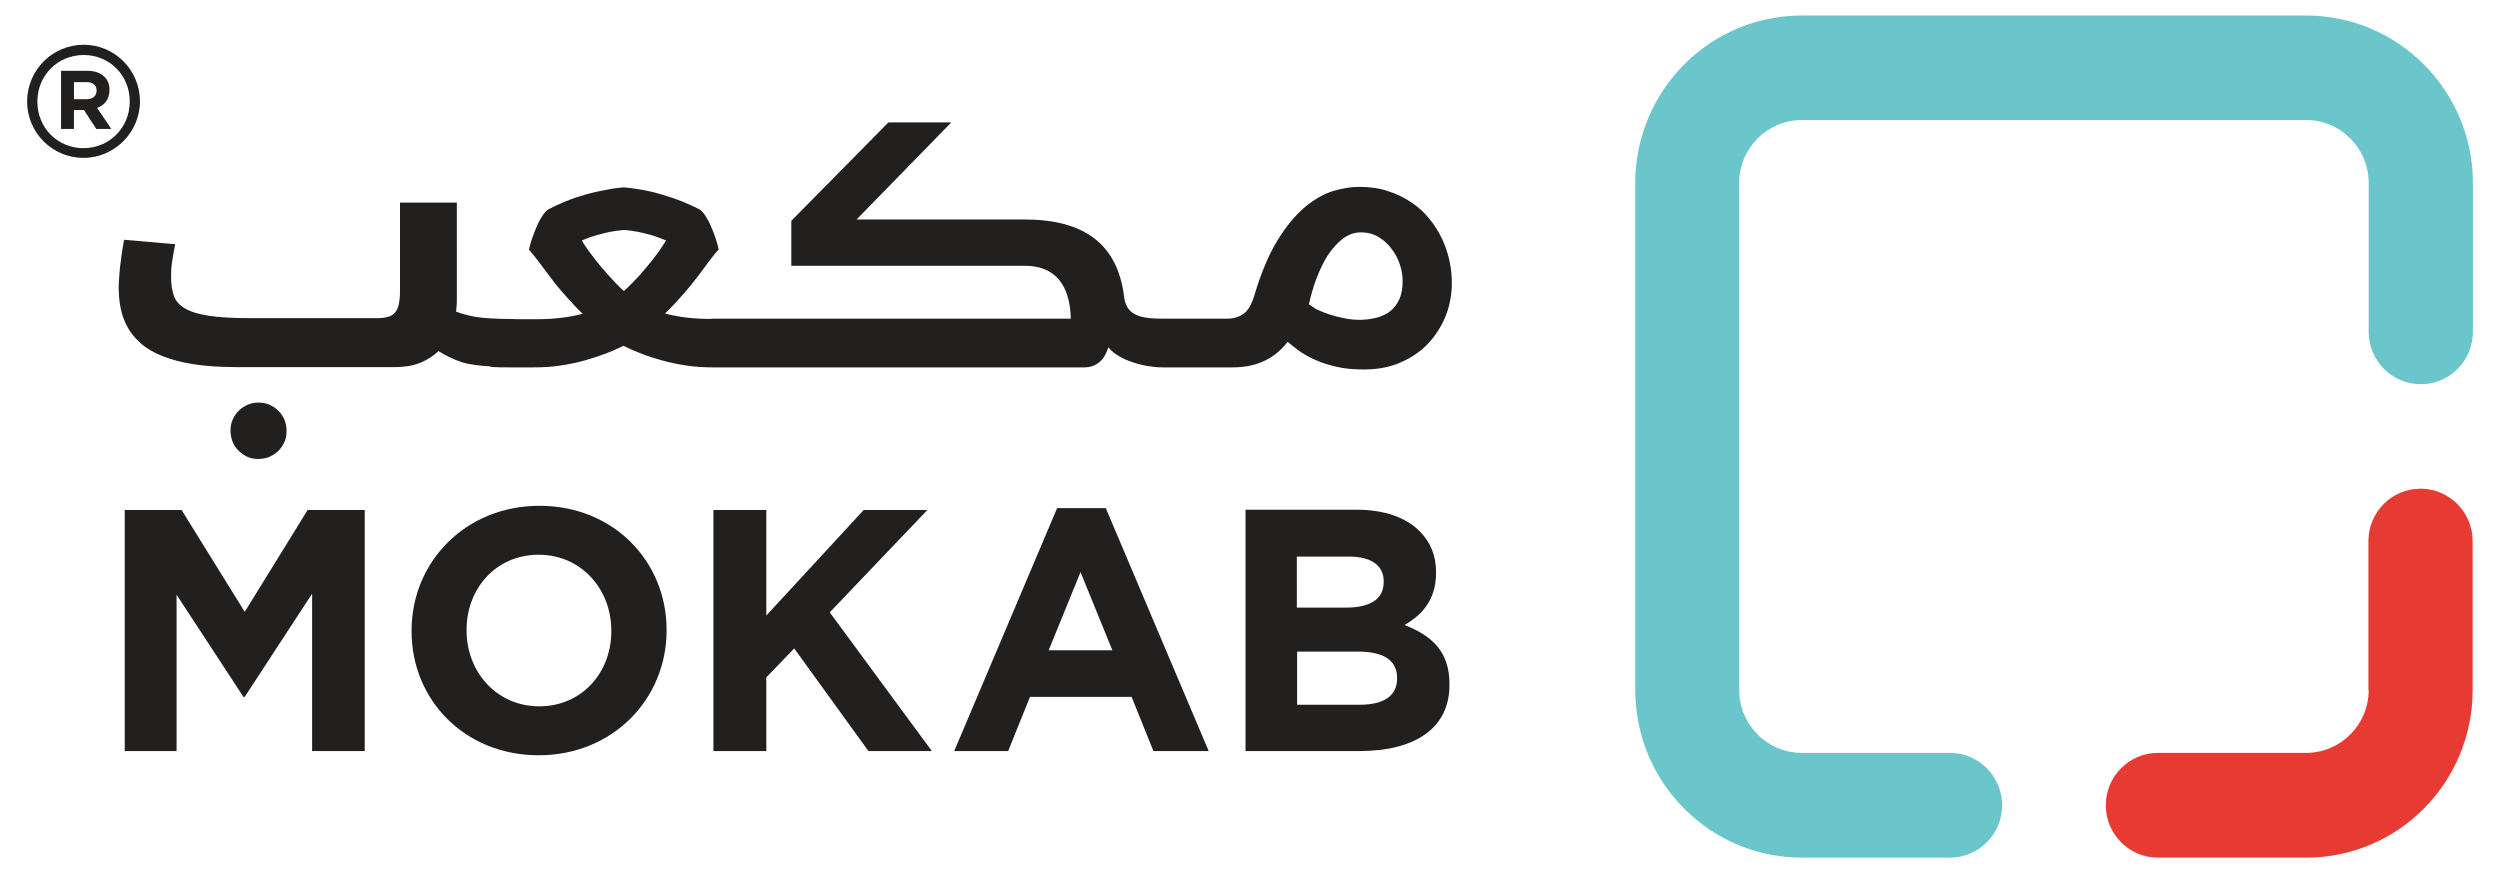 <?xml version="1.0" encoding="utf-8"?>
<!-- Generator: Adobe Illustrator 23.0.2, SVG Export Plug-In . SVG Version: 6.00 Build 0)  -->
<svg version="1.1" id="Layer_1" xmlns="http://www.w3.org/2000/svg" xmlns:xlink="http://www.w3.org/1999/xlink" x="0px" y="0px"
	 viewBox="0 0 95 33.17" style="enable-background:new 0 0 95 33.17;" xml:space="preserve">
<style type="text/css">
	.st0{fill:#221F1F;}
	.st1{fill:#6AC6CB;}
	.st2{fill:#E63A32;}
</style>
<g>
	<g>
		<g>
			<g>
				<g>
					<polygon class="st0" points="9.3,23.25 6.9,19.38 4.74,19.38 4.74,28.54 6.71,28.54 6.71,22.6 9.25,26.48 9.3,26.48 
						11.86,22.56 11.86,28.54 13.86,28.54 13.86,19.38 11.69,19.38 					"/>
					<path class="st0" d="M20.5,19.22c-2.81,0-4.86,2.13-4.86,4.74v0.03c0,2.61,2.02,4.71,4.83,4.71c2.81,0,4.86-2.13,4.86-4.74
						v-0.03C25.33,21.33,23.31,19.22,20.5,19.22z M23.23,23.99c0,1.57-1.12,2.85-2.74,2.85c-1.62,0-2.76-1.31-2.76-2.88v-0.03
						c0-1.57,1.12-2.85,2.74-2.85c1.62,0,2.76,1.31,2.76,2.88V23.99z"/>
					<polygon class="st0" points="35.24,19.38 32.82,19.38 29.12,23.39 29.12,19.38 27.11,19.38 27.11,28.54 29.12,28.54 
						29.12,25.74 30.18,24.64 33,28.54 35.41,28.54 31.53,23.27 					"/>
					<path class="st0" d="M40.17,19.31l-3.91,9.23h2.05l0.83-2.06h3.86l0.83,2.06h2.1l-3.91-9.23H40.17z M39.85,24.71l1.21-2.97
						l1.21,2.97H39.85z"/>
					<path class="st0" d="M53.37,23.75c0.65-0.37,1.2-0.94,1.2-1.98v-0.03c0-0.63-0.21-1.14-0.63-1.56
						c-0.52-0.52-1.34-0.81-2.38-0.81h-4.23v9.17h4.34c2.06,0,3.41-0.84,3.41-2.51V26C55.08,24.77,54.43,24.16,53.37,23.75z
						 M49.28,21.15h1.98c0.85,0,1.32,0.34,1.32,0.94v0.03c0,0.68-0.56,0.97-1.45,0.97h-1.85V21.15z M53.09,25.78
						c0,0.68-0.53,1-1.42,1h-2.38v-2.02h2.32c1.03,0,1.48,0.38,1.48,1V25.78z"/>
					<path class="st0" d="M9.4,17.36c0.13,0.06,0.27,0.08,0.42,0.08c0.15,0,0.29-0.03,0.42-0.08c0.13-0.06,0.24-0.13,0.34-0.23
						c0.1-0.1,0.17-0.21,0.23-0.34c0.06-0.13,0.08-0.27,0.08-0.42c0-0.15-0.03-0.29-0.08-0.42c-0.06-0.13-0.13-0.24-0.23-0.34
						c-0.1-0.1-0.21-0.17-0.34-0.23c-0.25-0.11-0.58-0.11-0.83,0c-0.13,0.06-0.24,0.13-0.34,0.23c-0.1,0.1-0.17,0.21-0.23,0.34
						c-0.06,0.13-0.08,0.27-0.08,0.42c0,0.15,0.03,0.29,0.08,0.42c0.05,0.13,0.13,0.24,0.23,0.34C9.16,17.22,9.28,17.3,9.4,17.36z"
						/>
					<path class="st0" d="M48.93,12.99c0.13,0.11,0.27,0.22,0.42,0.33c0.18,0.13,0.4,0.26,0.64,0.36c0.24,0.11,0.51,0.19,0.81,0.26
						c0.3,0.07,0.64,0.1,1.02,0.1c0.53,0,1.02-0.09,1.43-0.28c0.41-0.18,0.77-0.43,1.05-0.74c0.28-0.31,0.5-0.66,0.65-1.05
						c0.15-0.39,0.22-0.81,0.22-1.23c0-0.27-0.03-0.54-0.09-0.83v0c-0.06-0.28-0.16-0.57-0.28-0.83c-0.13-0.27-0.29-0.53-0.48-0.76
						c-0.19-0.24-0.42-0.45-0.69-0.63c-0.26-0.18-0.56-0.32-0.89-0.43c-0.33-0.11-0.7-0.16-1.1-0.16c-0.28,0-0.6,0.05-0.95,0.15
						c-0.35,0.1-0.71,0.3-1.08,0.6c-0.36,0.3-0.72,0.72-1.05,1.26c-0.34,0.54-0.64,1.26-0.9,2.13c-0.1,0.33-0.24,0.57-0.4,0.68
						c-0.18,0.13-0.39,0.19-0.63,0.19h-2.45c-0.87,0-1.4-0.13-1.47-0.88l0.01,0.09c0-0.03-0.01-0.06-0.01-0.09l0,0
						c-0.26-1.95-1.5-2.89-3.78-2.89h-6.38l3.6-3.69h-2.39l-3.69,3.74v1.71h8.88c1.11,0,1.71,0.69,1.74,2.01H27.12
						c-0.05,0-0.09,0-0.13,0.01c-0.41,0-0.78-0.03-1.11-0.08c-0.25-0.04-0.45-0.08-0.61-0.13c0.11-0.1,0.23-0.22,0.34-0.34
						c0.15-0.16,0.3-0.33,0.44-0.49c0.14-0.16,0.27-0.32,0.39-0.48c0.12-0.15,0.22-0.29,0.31-0.41c0.14-0.19,0.25-0.34,0.34-0.45
						c0.09-0.11,0.15-0.19,0.19-0.23l0.03-0.03l-0.01-0.04c-0.02-0.11-0.06-0.24-0.11-0.39c-0.05-0.15-0.1-0.29-0.17-0.44
						c-0.06-0.15-0.13-0.28-0.21-0.4c-0.08-0.13-0.16-0.22-0.26-0.27c-0.17-0.09-0.38-0.18-0.62-0.28c-0.24-0.1-0.52-0.19-0.82-0.28
						c-0.3-0.09-0.63-0.16-0.98-0.21c-0.12-0.02-0.26-0.04-0.44-0.05c-0.16,0.02-0.3,0.03-0.42,0.05c-0.35,0.06-0.68,0.13-0.98,0.21
						c-0.3,0.09-0.58,0.18-0.82,0.28c-0.24,0.1-0.45,0.2-0.62,0.29c-0.09,0.05-0.17,0.14-0.25,0.27c-0.08,0.12-0.15,0.25-0.21,0.4
						c-0.06,0.15-0.12,0.29-0.17,0.44c-0.05,0.15-0.09,0.28-0.11,0.39l-0.01,0.04l0.03,0.03c0.04,0.05,0.1,0.12,0.19,0.23
						c0.09,0.11,0.2,0.26,0.34,0.45c0.09,0.12,0.19,0.25,0.31,0.41c0.12,0.16,0.25,0.32,0.39,0.48c0.14,0.16,0.29,0.33,0.44,0.49
						c0.11,0.12,0.23,0.24,0.34,0.34c-0.16,0.05-0.36,0.09-0.61,0.13c-0.33,0.05-0.7,0.08-1.11,0.08l-0.83,0
						c-0.07-0.01-0.16-0.01-0.25-0.01h-0.06c-0.33,0-0.95-0.03-1.22-0.08c-0.26-0.05-0.5-0.11-0.73-0.2
						c0.01-0.07,0.01-0.13,0.02-0.2c0.01-0.09,0.01-0.19,0.01-0.28V7.7H15.2v3.36c0,0.21-0.02,0.38-0.05,0.52
						c-0.03,0.13-0.08,0.23-0.15,0.31c-0.06,0.07-0.15,0.12-0.25,0.15c-0.11,0.03-0.25,0.05-0.41,0.05H9.49
						c-0.63,0-1.16-0.03-1.55-0.09c-0.39-0.06-0.69-0.15-0.91-0.28c-0.21-0.12-0.35-0.28-0.42-0.47c-0.07-0.2-0.11-0.44-0.11-0.73
						c0-0.19,0.01-0.38,0.04-0.57c0.03-0.19,0.06-0.39,0.1-0.58l0.02-0.09L4.72,9.11L4.7,9.19C4.68,9.32,4.65,9.47,4.63,9.62
						c-0.02,0.15-0.04,0.31-0.06,0.46c-0.02,0.15-0.03,0.3-0.04,0.44c-0.01,0.14-0.02,0.26-0.02,0.37c0,0.28,0.02,0.54,0.07,0.8
						c0.05,0.26,0.14,0.51,0.26,0.73c0.12,0.23,0.3,0.44,0.51,0.63c0.22,0.19,0.49,0.35,0.82,0.48c0.33,0.13,0.72,0.24,1.18,0.31
						c0.45,0.07,0.99,0.11,1.6,0.11h6.05c0.39,0,0.73-0.06,1.01-0.18c0.25-0.11,0.47-0.25,0.65-0.43c0.27,0.17,0.57,0.32,0.91,0.43
						c0.29,0.09,0.77,0.14,1.03,0.15c0.02,0.01,0.04,0.01,0.06,0.02c0.09,0.02,0.56,0.02,0.65,0.02h1c0.34,0,0.67-0.02,0.99-0.07
						c0.32-0.05,0.63-0.11,0.91-0.19c0.29-0.08,0.56-0.17,0.82-0.27c0.24-0.09,0.46-0.19,0.66-0.29c0.2,0.1,0.42,0.2,0.66,0.29
						c0.25,0.1,0.53,0.19,0.82,0.27c0.29,0.08,0.59,0.14,0.91,0.19c0.32,0.05,0.65,0.07,0.99,0.07h14.16c0.34,0,0.64-0.2,0.78-0.5
						c0.04-0.08,0.08-0.17,0.11-0.26c0.38,0.49,1.38,0.76,2.03,0.76h2.7C47.75,13.96,48.44,13.63,48.93,12.99z M49.74,11.56
						c0.07-0.33,0.17-0.67,0.29-0.99c0.13-0.33,0.27-0.63,0.44-0.89c0.17-0.25,0.36-0.46,0.57-0.62c0.21-0.15,0.43-0.23,0.67-0.23
						c0.26,0,0.48,0.06,0.68,0.18c0.2,0.12,0.37,0.28,0.5,0.46c0.14,0.18,0.24,0.38,0.31,0.6c0.07,0.21,0.1,0.41,0.1,0.6
						c0,0.27-0.04,0.51-0.12,0.69l0,0c-0.08,0.18-0.19,0.33-0.33,0.45c-0.15,0.12-0.32,0.2-0.53,0.26
						c-0.35,0.09-0.78,0.12-1.26,0.02c-0.2-0.04-0.39-0.09-0.57-0.15c-0.18-0.06-0.34-0.13-0.49-0.2
						C49.9,11.67,49.81,11.61,49.74,11.56z M25.31,9.14c-0.07,0.11-0.16,0.25-0.27,0.41c-0.14,0.19-0.3,0.4-0.47,0.6
						c-0.17,0.21-0.35,0.41-0.54,0.6l0,0c-0.11,0.11-0.22,0.22-0.32,0.31c-0.11-0.09-0.21-0.2-0.32-0.31
						c-0.18-0.19-0.36-0.39-0.54-0.6c-0.17-0.21-0.33-0.41-0.47-0.6c-0.11-0.15-0.2-0.29-0.27-0.41c0.11-0.05,0.24-0.1,0.36-0.14
						c0.16-0.05,0.32-0.1,0.49-0.14c0.16-0.04,0.32-0.07,0.47-0.09c0.09-0.01,0.18-0.02,0.28-0.03c0.1,0.01,0.19,0.01,0.29,0.03
						c0.15,0.02,0.31,0.05,0.47,0.09C24.62,8.9,24.79,8.94,24.95,9C25.07,9.04,25.19,9.09,25.31,9.14z"/>
				</g>
				<g>
					<path class="st0" d="M3.18,1.7C2,1.7,1.03,2.66,1.03,3.86C1.03,5.04,1.99,6,3.17,6c1.18,0,2.15-0.97,2.15-2.16
						C5.31,2.66,4.36,1.7,3.18,1.7z M3.17,5.63c-0.98,0-1.75-0.77-1.75-1.77c0-0.99,0.77-1.77,1.76-1.77c0.98,0,1.75,0.77,1.75,1.76
						v0.01C4.93,4.85,4.16,5.63,3.17,5.63z"/>
					<g>
						<path class="st0" d="M4.16,3.42V3.41c0-0.2-0.06-0.36-0.18-0.48C3.83,2.77,3.6,2.69,3.3,2.69H2.32V4.9h0.49V4.18h0.37h0.01
							L3.66,4.9h0.57L3.69,4.1C3.97,4,4.16,3.78,4.16,3.42z M3.67,3.45c0,0.18-0.13,0.32-0.38,0.32H2.81V3.12h0.47
							c0.24,0,0.39,0.11,0.39,0.32V3.45z"/>
					</g>
				</g>
			</g>
		</g>
	</g>
	<g>
		<path class="st1" d="M87.63,0.59h-7.61h-3.94h-7.61c-3.5,0-6.33,2.85-6.33,6.37v7.65v3.96v7.65c0,3.52,2.84,6.37,6.33,6.37h5.63
			c1.09,0,1.98-0.89,1.98-1.99v0c0-1.1-0.89-1.99-1.98-1.99h-5.63c-1.31,0-2.38-1.07-2.38-2.39v-7.65V14.6V6.95
			c0-1.32,1.07-2.39,2.38-2.39h7.61h3.94h7.61c1.31,0,2.38,1.07,2.38,2.39v5.66c0,1.1,0.89,1.99,1.98,1.99h0
			c1.09,0,1.98-0.89,1.98-1.99V6.95C93.97,3.44,91.13,0.59,87.63,0.59z"/>
		<path class="st2" d="M90.01,26.22c0,1.32-1.07,2.39-2.38,2.39H82c-1.09,0-1.98,0.89-1.98,1.99v0c0,1.1,0.89,1.99,1.98,1.99h5.63
			c3.5,0,6.33-2.85,6.33-6.37v-5.66c0-1.1-0.89-1.99-1.98-1.99h0c-1.09,0-1.98,0.89-1.98,1.99V26.22z"/>
	</g>
</g>
</svg>
